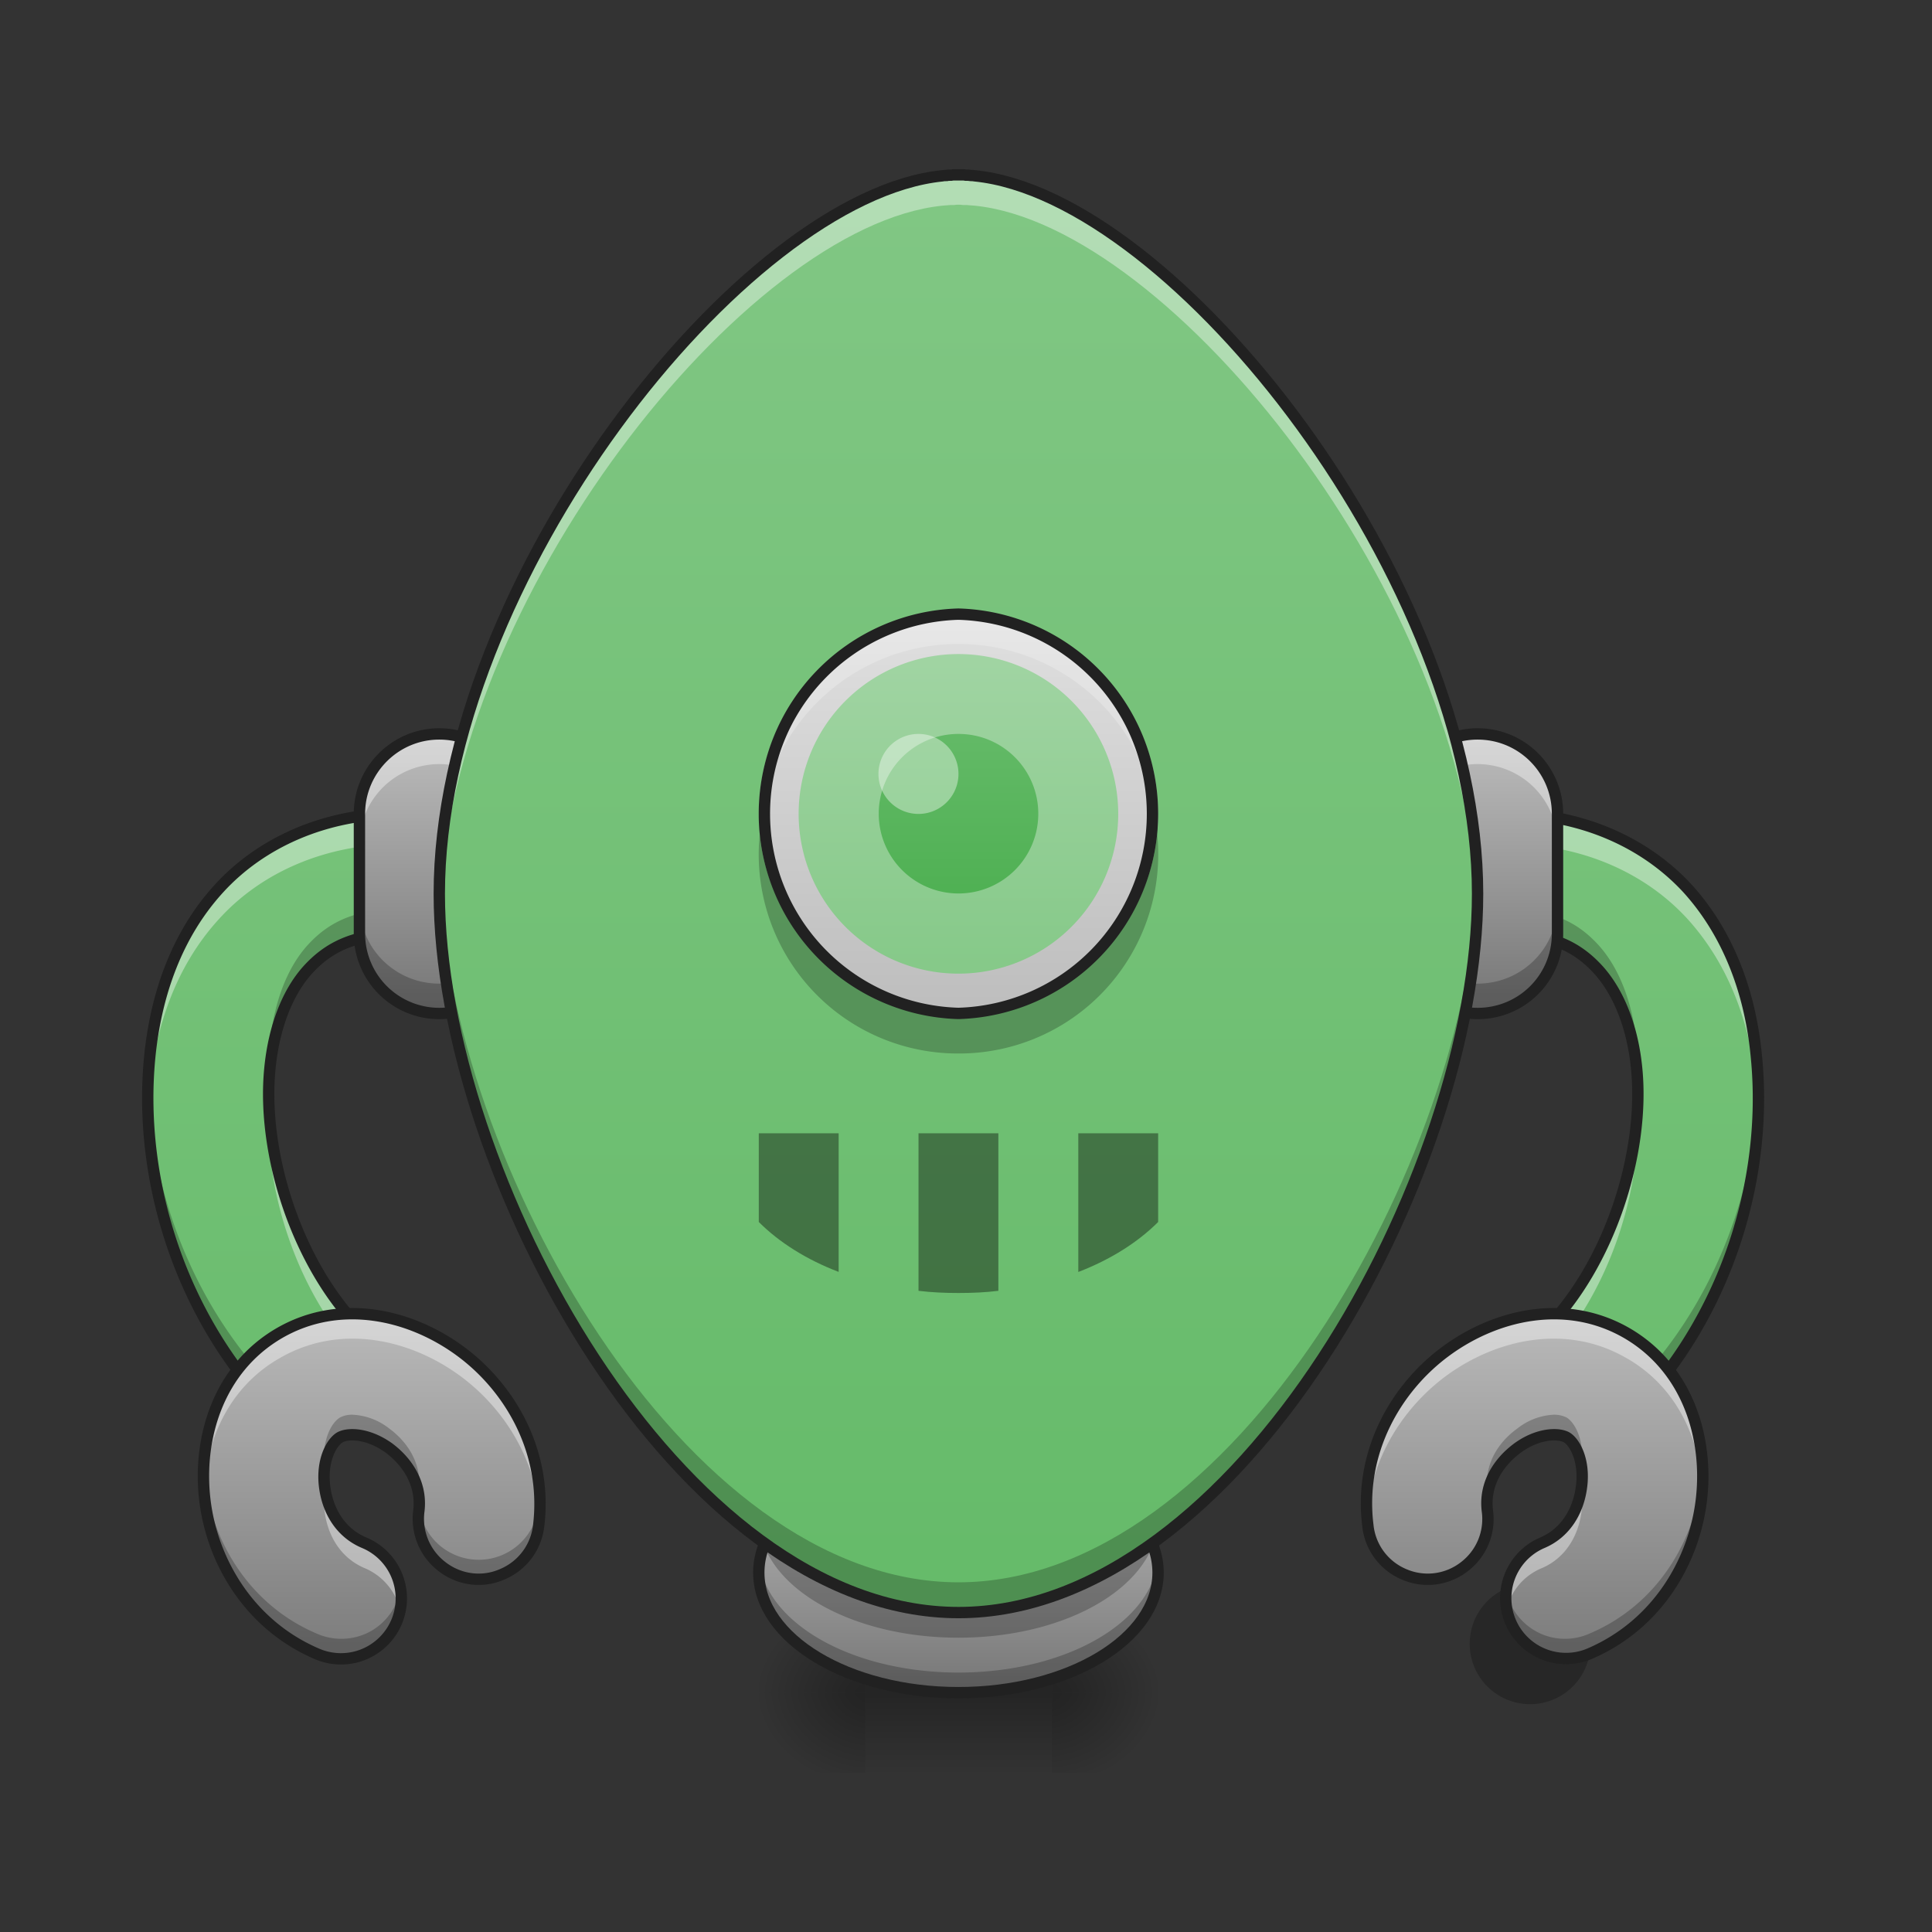 <svg xmlns="http://www.w3.org/2000/svg" width="32" height="32" viewBox="0 0 24 24"><rect x="0" y="0" width="24" height="24" fill="#333333" stroke="none"/><defs><radialGradient id="a" gradientUnits="userSpaceOnUse" cx="450.909" cy="189.579" fx="450.909" fy="189.579" r="21.167" gradientTransform="matrix(0 -.059 -.07 0 26.23 47.696)"><stop offset="0" stop-opacity=".314"/><stop offset=".222" stop-opacity=".275"/><stop offset="1" stop-opacity="0"/></radialGradient><radialGradient id="b" gradientUnits="userSpaceOnUse" cx="450.909" cy="189.579" fx="450.909" fy="189.579" r="21.167" gradientTransform="matrix(0 .059 .07 0 -2.416 -5.646)"><stop offset="0" stop-opacity=".314"/><stop offset=".222" stop-opacity=".275"/><stop offset="1" stop-opacity="0"/></radialGradient><radialGradient id="c" gradientUnits="userSpaceOnUse" cx="450.909" cy="189.579" fx="450.909" fy="189.579" r="21.167" gradientTransform="matrix(0 -.059 .07 0 -2.416 47.696)"><stop offset="0" stop-opacity=".314"/><stop offset=".222" stop-opacity=".275"/><stop offset="1" stop-opacity="0"/></radialGradient><radialGradient id="d" gradientUnits="userSpaceOnUse" cx="450.909" cy="189.579" fx="450.909" fy="189.579" r="21.167" gradientTransform="matrix(0 .059 -.07 0 26.23 -5.646)"><stop offset="0" stop-opacity=".314"/><stop offset=".222" stop-opacity=".275"/><stop offset="1" stop-opacity="0"/></radialGradient><linearGradient id="e" gradientUnits="userSpaceOnUse" x1="255.323" y1="233.5" x2="255.323" y2="254.667" gradientTransform="matrix(.007 0 0 .047 10.202 10.08)"><stop offset="0" stop-opacity=".275"/><stop offset="1" stop-opacity="0"/></linearGradient><linearGradient id="f" gradientUnits="userSpaceOnUse" x1="254" y1="233.5" x2="254" y2="170" gradientTransform="matrix(.047 0 0 .047 0 10.08)"><stop offset="0" stop-color="#757575"/><stop offset="1" stop-color="#bdbdbd"/></linearGradient><linearGradient id="g" gradientUnits="userSpaceOnUse" x1="84.667" y1="233.5" x2="84.667" y2="-168.667" gradientTransform="matrix(.047 0 0 .047 0 10.08)"><stop offset="0" stop-color="#66bb6a"/><stop offset="1" stop-color="#81c784"/></linearGradient><linearGradient id="h" gradientUnits="userSpaceOnUse" x1="95.25" y1="233.5" x2="95.25" y2="127.667" gradientTransform="matrix(.047 0 0 .047 0 10.08)"><stop offset="0" stop-color="#757575"/><stop offset="1" stop-color="#bdbdbd"/></linearGradient><linearGradient id="i" gradientUnits="userSpaceOnUse" x1="116.417" y1="53.583" x2="116.417" y2="-20.5" gradientTransform="matrix(.047 0 0 .047 0 10.08)"><stop offset="0" stop-color="#757575"/><stop offset="1" stop-color="#bdbdbd"/></linearGradient><linearGradient id="j" gradientUnits="userSpaceOnUse" x1="84.667" y1="233.5" x2="84.667" y2="-168.667" gradientTransform="matrix(-.047 0 0 .047 23.681 10.08)"><stop offset="0" stop-color="#66bb6a"/><stop offset="1" stop-color="#81c784"/></linearGradient><linearGradient id="k" gradientUnits="userSpaceOnUse" x1="95.25" y1="233.5" x2="95.25" y2="127.667" gradientTransform="matrix(-.047 0 0 .047 23.681 10.08)"><stop offset="0" stop-color="#757575"/><stop offset="1" stop-color="#bdbdbd"/></linearGradient><linearGradient id="l" gradientUnits="userSpaceOnUse" x1="116.417" y1="53.583" x2="116.417" y2="-20.5" gradientTransform="matrix(.047 0 0 .047 12.9 10.08)"><stop offset="0" stop-color="#757575"/><stop offset="1" stop-color="#bdbdbd"/></linearGradient><linearGradient id="m" gradientUnits="userSpaceOnUse" x1="960" y1="1615.118" x2="960" y2="175.118" gradientTransform="matrix(.012 0 0 .012 0 0)"><stop offset="0" stop-color="#66bb6a"/><stop offset="1" stop-color="#81c784"/></linearGradient><linearGradient id="n" gradientUnits="userSpaceOnUse" x1="254" y1="53.583" x2="254" y2="-52.25" gradientTransform="matrix(.047 0 0 .047 0 10.08)"><stop offset="0" stop-color="#bdbdbd"/><stop offset="1" stop-color="#e0e0e0"/></linearGradient><linearGradient id="o" gradientUnits="userSpaceOnUse" x1="254" y1="71.222" x2="254" y2="-69.889" gradientTransform="matrix(.037 0 0 .037 2.381 10.085)"><stop offset="0" stop-color="#81c784"/><stop offset="1" stop-color="#a5d6a7"/></linearGradient><linearGradient id="p" gradientUnits="userSpaceOnUse" x1="254" y1="71.222" x2="254" y2="-69.889" gradientTransform="translate(7.144 10.098) scale(.019)"><stop offset="0" stop-color="#4caf50"/><stop offset="1" stop-color="#66bb6a"/></linearGradient></defs><path d="M13.066 21.027h1.32v-.996h-1.32zm0 0" fill="url(#a)"/><path d="M10.75 21.027H9.426v.993h1.324zm0 0" fill="url(#b)"/><path d="M10.75 21.027H9.426v-.996h1.324zm0 0" fill="url(#c)"/><path d="M13.066 21.027h1.32v.993h-1.32zm0 0" fill="url(#d)"/><path d="M10.75 20.777h2.316v1.243H10.75zm0 0" fill="url(#e)"/><path d="M11.906 18.047c1.371 0 2.48.668 2.48 1.488 0 .824-1.109 1.492-2.48 1.492-1.367 0-2.48-.668-2.48-1.492 0-.82 1.113-1.488 2.48-1.488zm0 0" fill="url(#f)"/><path d="M9.434 19.414a1.26 1.26 0 0 0-.008.121c0 .828 1.105 1.492 2.48 1.492s2.48-.664 2.48-1.492c0-.039 0-.082-.007-.12-.106.765-1.168 1.362-2.473 1.362-1.304 0-2.367-.597-2.472-1.363zm0 0" fill-opacity=".235"/><path d="M9.445 18.668c-.011.062-.02.125-.02.187 0 .825 1.106 1.489 2.481 1.489 1.375 0 2.48-.664 2.48-1.489a.765.765 0 0 0-.019-.187c-.148.738-1.191 1.305-2.46 1.305-1.27 0-2.31-.567-2.462-1.305zm0 0" fill-opacity=".235"/><path d="M11.906 18.047c1.371 0 2.48.668 2.48 1.488 0 .824-1.109 1.492-2.48 1.492-1.367 0-2.48-.668-2.48-1.492 0-.82 1.113-1.488 2.48-1.488zm0 0" fill="none" stroke-width=".141" stroke-linecap="round" stroke-linejoin="round" stroke="#212121"/><path d="M4.96 10.105c-.92 0-1.718.36-2.241.934-.528.578-.785 1.328-.86 2.102-.148 1.546.403 3.265 1.582 4.445A.748.748 0 1 0 4.5 16.527c-.805-.804-1.25-2.187-1.148-3.246.05-.527.222-.957.472-1.234.25-.274.57-.445 1.137-.445a.746.746 0 0 0 .656-1.125.754.754 0 0 0-.656-.372zm0 0" fill="url(#g)"/><path d="M4.96 10.105c-.92 0-1.718.36-2.241.934-.528.578-.785 1.328-.86 2.102a5.036 5.036 0 0 0-.02.687c.005-.105.009-.207.02-.312.075-.774.332-1.52.86-2.098.523-.578 1.32-.934 2.242-.934a.75.75 0 0 1 .734.559.744.744 0 0 0-.136-.648.746.746 0 0 0-.598-.29zm-1.62 3.676c-.055 1.04.383 2.348 1.16 3.121a.78.78 0 0 1 .203.352.757.757 0 0 0-.203-.727c-.684-.683-1.11-1.78-1.16-2.746zm0 0" fill="#fff" fill-opacity=".392"/><path d="M5.703 10.7a.75.75 0 0 1-.742.593c-.566 0-.887.172-1.137.445-.25.274-.422.703-.472 1.235-.016.148-.02.304-.012.464.004-.054.004-.105.012-.156.05-.527.222-.957.472-1.234.25-.274.57-.445 1.137-.445a.75.75 0 0 0 .59-.274c.14-.176.199-.406.152-.629zM1.84 13.483c-.043 1.454.508 3.008 1.601 4.102a.74.74 0 0 0 .887.137.752.752 0 0 0 .383-.813.756.756 0 0 1-.527.563.746.746 0 0 1-.743-.196c-1.015-1.015-1.562-2.433-1.601-3.793zm0 0" fill-opacity=".235"/><path d="M4.96 10.105c-.92 0-1.718.36-2.241.934-.528.578-.785 1.328-.86 2.102-.148 1.547.403 3.265 1.582 4.445A.748.748 0 1 0 4.5 16.527c-.805-.804-1.25-2.187-1.148-3.246.05-.527.222-.957.472-1.234.25-.274.57-.445 1.137-.445a.746.746 0 0 0 .656-1.125.754.754 0 0 0-.656-.372zm0 0" fill="none" stroke-width=".141" stroke-linecap="round" stroke-linejoin="round" stroke="#212121"/><path d="M3.473 16.559c-.754.437-1.016 1.293-.93 2.058.086.766.547 1.563 1.39 1.926a.75.75 0 1 0 .59-1.379c-.296-.125-.457-.402-.492-.71-.035-.313.086-.536.192-.599.105-.058.355-.05.609.133.25.188.41.465.371.782a.747.747 0 0 0 .293.695c.215.164.5.2.746.09a.744.744 0 0 0 .45-.606c.109-.91-.352-1.707-.973-2.164-.621-.457-1.492-.66-2.246-.226zm0 0" fill="url(#h)"/><path d="M4.387 16.32a1.778 1.778 0 0 0-.914.239c-.711.414-.985 1.199-.942 1.933.043-.637.328-1.27.942-1.62.754-.438 1.625-.235 2.246.222.523.386.933 1.008.984 1.742.059-.863-.39-1.613-.984-2.05-.38-.282-.848-.466-1.332-.466zm-.348 2.18a1.137 1.137 0 0 0-.008.262c.035.308.196.586.492.715a.75.75 0 0 1 .45.535.751.751 0 0 0-.45-.848c-.28-.117-.437-.371-.484-.664zm1.16.355c-.004.051 0 .098.012.145a.866.866 0 0 0-.012-.145zm0 0" fill="#fff" fill-opacity=".392"/><path d="M4.375 17.574a.325.325 0 0 0-.152.035c-.106.063-.227.286-.192.594 0 .008.004.012.004.02.027-.192.11-.32.188-.368.105-.058.355-.05.609.133a.888.888 0 0 1 .367.575c.004-.012.004-.028.004-.04.04-.32-.121-.597-.371-.78a.797.797 0 0 0-.457-.169zm-1.844.64c-.008.138-.004.27.012.403.086.766.547 1.563 1.39 1.926.255.11.547.074.762-.094a.742.742 0 0 0 .282-.715.754.754 0 0 1-.383.536.754.754 0 0 1-.66.023c-.844-.36-1.305-1.156-1.391-1.922l-.012-.156zm4.172.34l-.012.15a.748.748 0 0 1-1.484.034c0 .012-.004.024-.004.032a.757.757 0 0 0 .293.699c.215.16.5.195.746.09.25-.11.418-.34.45-.61.015-.133.019-.265.011-.394zm0 0" fill-opacity=".235"/><path d="M3.473 16.559c-.754.437-1.016 1.293-.93 2.058.086.766.547 1.563 1.39 1.926a.75.75 0 1 0 .59-1.379c-.296-.125-.457-.402-.492-.71-.035-.313.086-.536.192-.599.105-.058.355-.05.609.133.25.188.41.465.371.782a.747.747 0 0 0 .293.695c.215.164.5.2.746.09a.744.744 0 0 0 .45-.606c.109-.91-.352-1.707-.973-2.164-.621-.457-1.492-.66-2.246-.226zm0 0" fill="none" stroke-width=".141" stroke-linecap="round" stroke-linejoin="round" stroke="#212121"/><path d="M5.457 9.117c.547 0 .992.445.992.992v1.489a.991.991 0 1 1-1.984 0v-1.489c0-.546.445-.992.992-.992zm0 0" fill="url(#i)"/><path d="M5.457 9.117a.991.991 0 0 0-.992.992v.375a.992.992 0 1 1 1.984 0v-.375a.991.991 0 0 0-.992-.992zm0 0" fill="#fff" fill-opacity=".392"/><path d="M5.457 12.59a.989.989 0 0 1-.992-.992v-.371c0 .55.441.992.992.992.55 0 .992-.442.992-.992v.37c0 .551-.441.993-.992.993zm0 0" fill-opacity=".235"/><path d="M5.457 9.117c.547 0 .992.445.992.992v1.489a.991.991 0 1 1-1.984 0v-1.489c0-.547.445-.992.992-.992zm0 0" fill="none" stroke-width=".141" stroke-linecap="round" stroke-linejoin="round" stroke="#212121"/><path d="M18.719 10.105c.922 0 1.718.36 2.246.934.523.578.785 1.328.855 2.102.149 1.546-.398 3.265-1.578 4.445a.748.748 0 1 1-1.058-1.059c.804-.804 1.25-2.187 1.148-3.246-.05-.527-.227-.957-.477-1.234-.25-.274-.566-.445-1.136-.445a.746.746 0 0 1-.657-1.125.754.754 0 0 1 .657-.372zm0 0" fill="url(#j)"/><path d="M18.719 10.105c.922 0 1.718.36 2.246.934.523.578.785 1.328.855 2.102.024.226.032.457.024.687a4.203 4.203 0 0 0-.024-.312c-.07-.774-.332-1.52-.855-2.098-.527-.578-1.324-.934-2.246-.934a.745.745 0 0 0-.73.559.742.742 0 0 1 .132-.648.751.751 0 0 1 .598-.29zm1.62 3.676c.06 1.04-.382 2.348-1.155 3.121a.78.78 0 0 0-.204.352.74.74 0 0 1 .204-.727c.683-.683 1.105-1.78 1.156-2.746zm0 0" fill="#fff" fill-opacity=".392"/><path d="M17.98 10.7c.07.347.383.597.739.593.57 0 .886.172 1.136.445.25.274.426.703.477 1.235.012.148.016.304.008.464 0-.054-.004-.105-.008-.156-.05-.527-.227-.957-.477-1.234-.25-.274-.566-.445-1.136-.445a.745.745 0 0 1-.738-.902zm3.864 2.784c.043 1.454-.508 3.008-1.602 4.102a.747.747 0 0 1-.89.137.744.744 0 0 1-.38-.813.75.75 0 0 0 1.27.367c1.016-1.015 1.563-2.433 1.602-3.793zm0 0" fill-opacity=".235"/><path d="M18.719 10.105c.922 0 1.718.36 2.246.934.523.578.785 1.328.855 2.102.149 1.547-.398 3.265-1.578 4.445a.748.748 0 1 1-1.058-1.059c.804-.804 1.25-2.187 1.148-3.246-.05-.527-.227-.957-.477-1.234-.25-.274-.566-.445-1.136-.445a.746.746 0 0 1-.657-1.125.754.754 0 0 1 .657-.372zm0 0" fill="none" stroke-width=".141" stroke-linecap="round" stroke-linejoin="round" stroke="#212121"/><path d="M20.207 16.559c.754.437 1.016 1.293.93 2.058-.086.766-.543 1.563-1.39 1.926a.748.748 0 1 1-.586-1.379c.292-.125.452-.402.487-.71.036-.313-.082-.536-.187-.599-.106-.058-.36-.05-.61.133-.253.188-.413.465-.374.782a.744.744 0 0 1-.29.695c-.214.164-.5.2-.75.09a.74.74 0 0 1-.445-.606c-.113-.91.348-1.707.969-2.164.621-.457 1.492-.66 2.246-.226zm0 0" fill="url(#k)"/><path d="M19.293 16.32c.309-.004.621.07.914.239.715.414.984 1.199.941 1.933-.039-.637-.328-1.27-.941-1.62-.754-.438-1.625-.235-2.246.222-.52.386-.93 1.008-.98 1.742-.063-.863.386-1.613.98-2.05.379-.282.852-.466 1.332-.466zm.348 2.18c.015.078.02.164.007.262-.035.308-.195.586-.488.715a.742.742 0 0 0-.45.535.747.747 0 0 1 .45-.848c.277-.117.438-.371.48-.664zm-1.157.355c0 .051-.004.098-.011.145 0-.05.004-.098.011-.145zm0 0" fill="#fff" fill-opacity=".392"/><path d="M19.305 17.574c.066 0 .117.016.156.035.105.063.223.286.187.594v.02c-.027-.192-.113-.32-.187-.368-.106-.058-.36-.05-.61.133a.894.894 0 0 0-.37.575c0-.012 0-.028-.004-.04-.04-.32.12-.597.375-.78a.786.786 0 0 1 .453-.169zm1.843.64c.008.138.004.27-.011.403-.086.766-.543 1.563-1.39 1.926a.75.75 0 1 1-1.043-.809c.038.227.183.426.386.536.203.109.445.117.656.023.848-.36 1.305-1.156 1.39-1.922.009-.05.012-.105.012-.156zm-4.171.34c.003.051.007.098.015.15a.746.746 0 1 0 1.48.035.754.754 0 0 1-.285.73.76.76 0 0 1-.75.09.751.751 0 0 1-.445-.61 1.918 1.918 0 0 1-.015-.394zm0 0" fill-opacity=".235"/><path d="M20.207 16.559c.754.437 1.016 1.293.93 2.058-.086.766-.543 1.563-1.39 1.926a.748.748 0 1 1-.586-1.379c.292-.125.452-.402.487-.71.036-.313-.082-.536-.187-.599-.106-.058-.36-.05-.61.133-.253.188-.414.465-.374.782a.744.744 0 0 1-.29.695c-.214.164-.5.2-.75.09a.74.74 0 0 1-.445-.606c-.113-.91.348-1.707.969-2.164.621-.457 1.492-.66 2.246-.226zm0 0" fill="none" stroke-width=".141" stroke-linecap="round" stroke-linejoin="round" stroke="#212121"/><path d="M18.355 9.117c.551 0 .993.445.993.992v1.489c0 .55-.442.992-.993.992a.991.991 0 0 1-.992-.992v-1.489c0-.546.446-.992.992-.992zm0 0" fill="url(#l)"/><path d="M18.355 9.117a.994.994 0 0 0-.992.992v.375a.992.992 0 1 1 1.984 0v-.375a.991.991 0 0 0-.992-.992zm0 0" fill="#fff" fill-opacity=".392"/><path d="M18.355 12.59a.991.991 0 0 1-.992-.992v-.371c0 .55.446.992.992.992.551 0 .993-.442.993-.992v.37c0 .551-.442.993-.993.993zm0 0" fill-opacity=".235"/><path d="M18.355 9.117c.551 0 .993.445.993.992v1.489c0 .55-.442.992-.993.992a.991.991 0 0 1-.992-.992v-1.489c0-.547.446-.992.992-.992zm0 0" fill="none" stroke-width=".141" stroke-linecap="round" stroke-linejoin="round" stroke="#212121"/><path d="M11.906 2.172h-.05c-.012 0-.024 0-.036.004h-.015c-.016 0-.032 0-.043.004h-.008c-.016 0-.031 0-.047.004-2.488.25-6.25 5.054-6.25 8.918 0 3.472 2.977 8.93 6.45 8.93 3.472 0 6.448-5.458 6.448-8.93 0-3.864-3.757-8.668-6.246-8.918-.02-.004-.035-.004-.05-.004h-.004c-.016-.004-.032-.004-.043-.004h-.02c-.012-.004-.02-.004-.031-.004h-.055zm0 0" fill="url(#m)"/><path d="M11.906 7.629a2.481 2.481 0 0 1 0 4.96 2.481 2.481 0 0 1 0-4.96zm0 0" fill="url(#n)"/><path d="M9.438 10.36a2.474 2.474 0 0 0 2.469 2.727 2.474 2.474 0 0 0 2.468-2.728 2.469 2.469 0 0 1-2.469 2.23 2.474 2.474 0 0 1-2.469-2.23zm0 0" fill-opacity=".235"/><path d="M11.906 7.629a2.474 2.474 0 0 0-2.48 2.48c0 .063.004.125.008.188A2.473 2.473 0 0 1 11.906 8a2.48 2.48 0 0 1 2.477 2.297c.004-.063.004-.125.004-.188a2.474 2.474 0 0 0-2.48-2.48zm0 0" fill="#fff" fill-opacity=".235"/><path d="M11.906 7.629a2.481 2.481 0 0 1 0 4.96 2.481 2.481 0 0 1 0-4.96zm0 0" fill="none" stroke-width=".141" stroke-linecap="round" stroke-linejoin="round" stroke="#212121"/><path d="M11.906 8.125a1.985 1.985 0 1 1 0 3.97 1.985 1.985 0 0 1 0-3.97zm0 0" fill="url(#o)"/><path d="M11.906 9.117c.551 0 .992.445.992.992a.991.991 0 1 1-.992-.992zm0 0" fill="url(#p)"/><path d="M11.41 9.117a.497.497 0 1 1-.001.994.497.497 0 0 1 .001-.994zm0 0" fill="#fff" fill-opacity=".392"/><path d="M11.906 2.172h-.05c-.012 0-.024 0-.036.004h-.015c-.016 0-.032 0-.043.004h-.008c-.016 0-.031 0-.047.004-2.488.25-6.25 5.054-6.25 8.918 0 .062 0 .125.004.187.117-3.832 3.797-8.484 6.246-8.734.016 0 .031-.004.047-.004h.008c.011 0 .027-.004.043-.004h.05c.016-.004.036-.004.051-.004.02 0 .035 0 .055.004H12.012c.011 0 .027.004.043.004h.004c.015 0 .03.004.05.004 2.446.25 6.13 4.902 6.246 8.734v-.187c0-3.864-3.757-8.668-6.246-8.918-.02-.004-.035-.004-.05-.004h-.004c-.016-.004-.032-.004-.043-.004h-.02c-.012-.004-.02-.004-.031-.004h-.055zm0 0" fill="#fff" fill-opacity=".392"/><path d="M5.46 10.914c-.003.063-.003.125-.003.188 0 3.472 2.977 8.93 6.45 8.93 3.472 0 6.448-5.458 6.448-8.93v-.188c-.105 3.477-3.039 8.742-6.449 8.742-3.41 0-6.34-5.265-6.445-8.742zm0 0" fill-opacity=".235"/><path d="M11.906 2.172h-.05c-.012 0-.024 0-.036.004h-.015c-.016 0-.032 0-.043.004h-.008c-.016 0-.031 0-.047.004-2.488.25-6.25 5.054-6.25 8.918 0 3.472 2.977 8.93 6.45 8.93 3.472 0 6.448-5.458 6.448-8.93 0-3.864-3.757-8.668-6.246-8.918-.02-.004-.035-.004-.05-.004h-.004c-.016-.004-.032-.004-.043-.004h-.02c-.012-.004-.02-.004-.031-.004h-.055zm0 0" fill="none" stroke-width=".141" stroke-linecap="round" stroke-linejoin="round" stroke="#212121"/><path d="M9.426 14.078v1.102c.254.254.594.468.992.62v-1.722zm1.984 0v1.957c.164.02.328.027.496.027.172 0 .336-.007.496-.027v-1.957zm1.985 0v1.723c.398-.153.738-.367.992-.621v-1.102zm0 0" fill-opacity=".392"/></svg>
